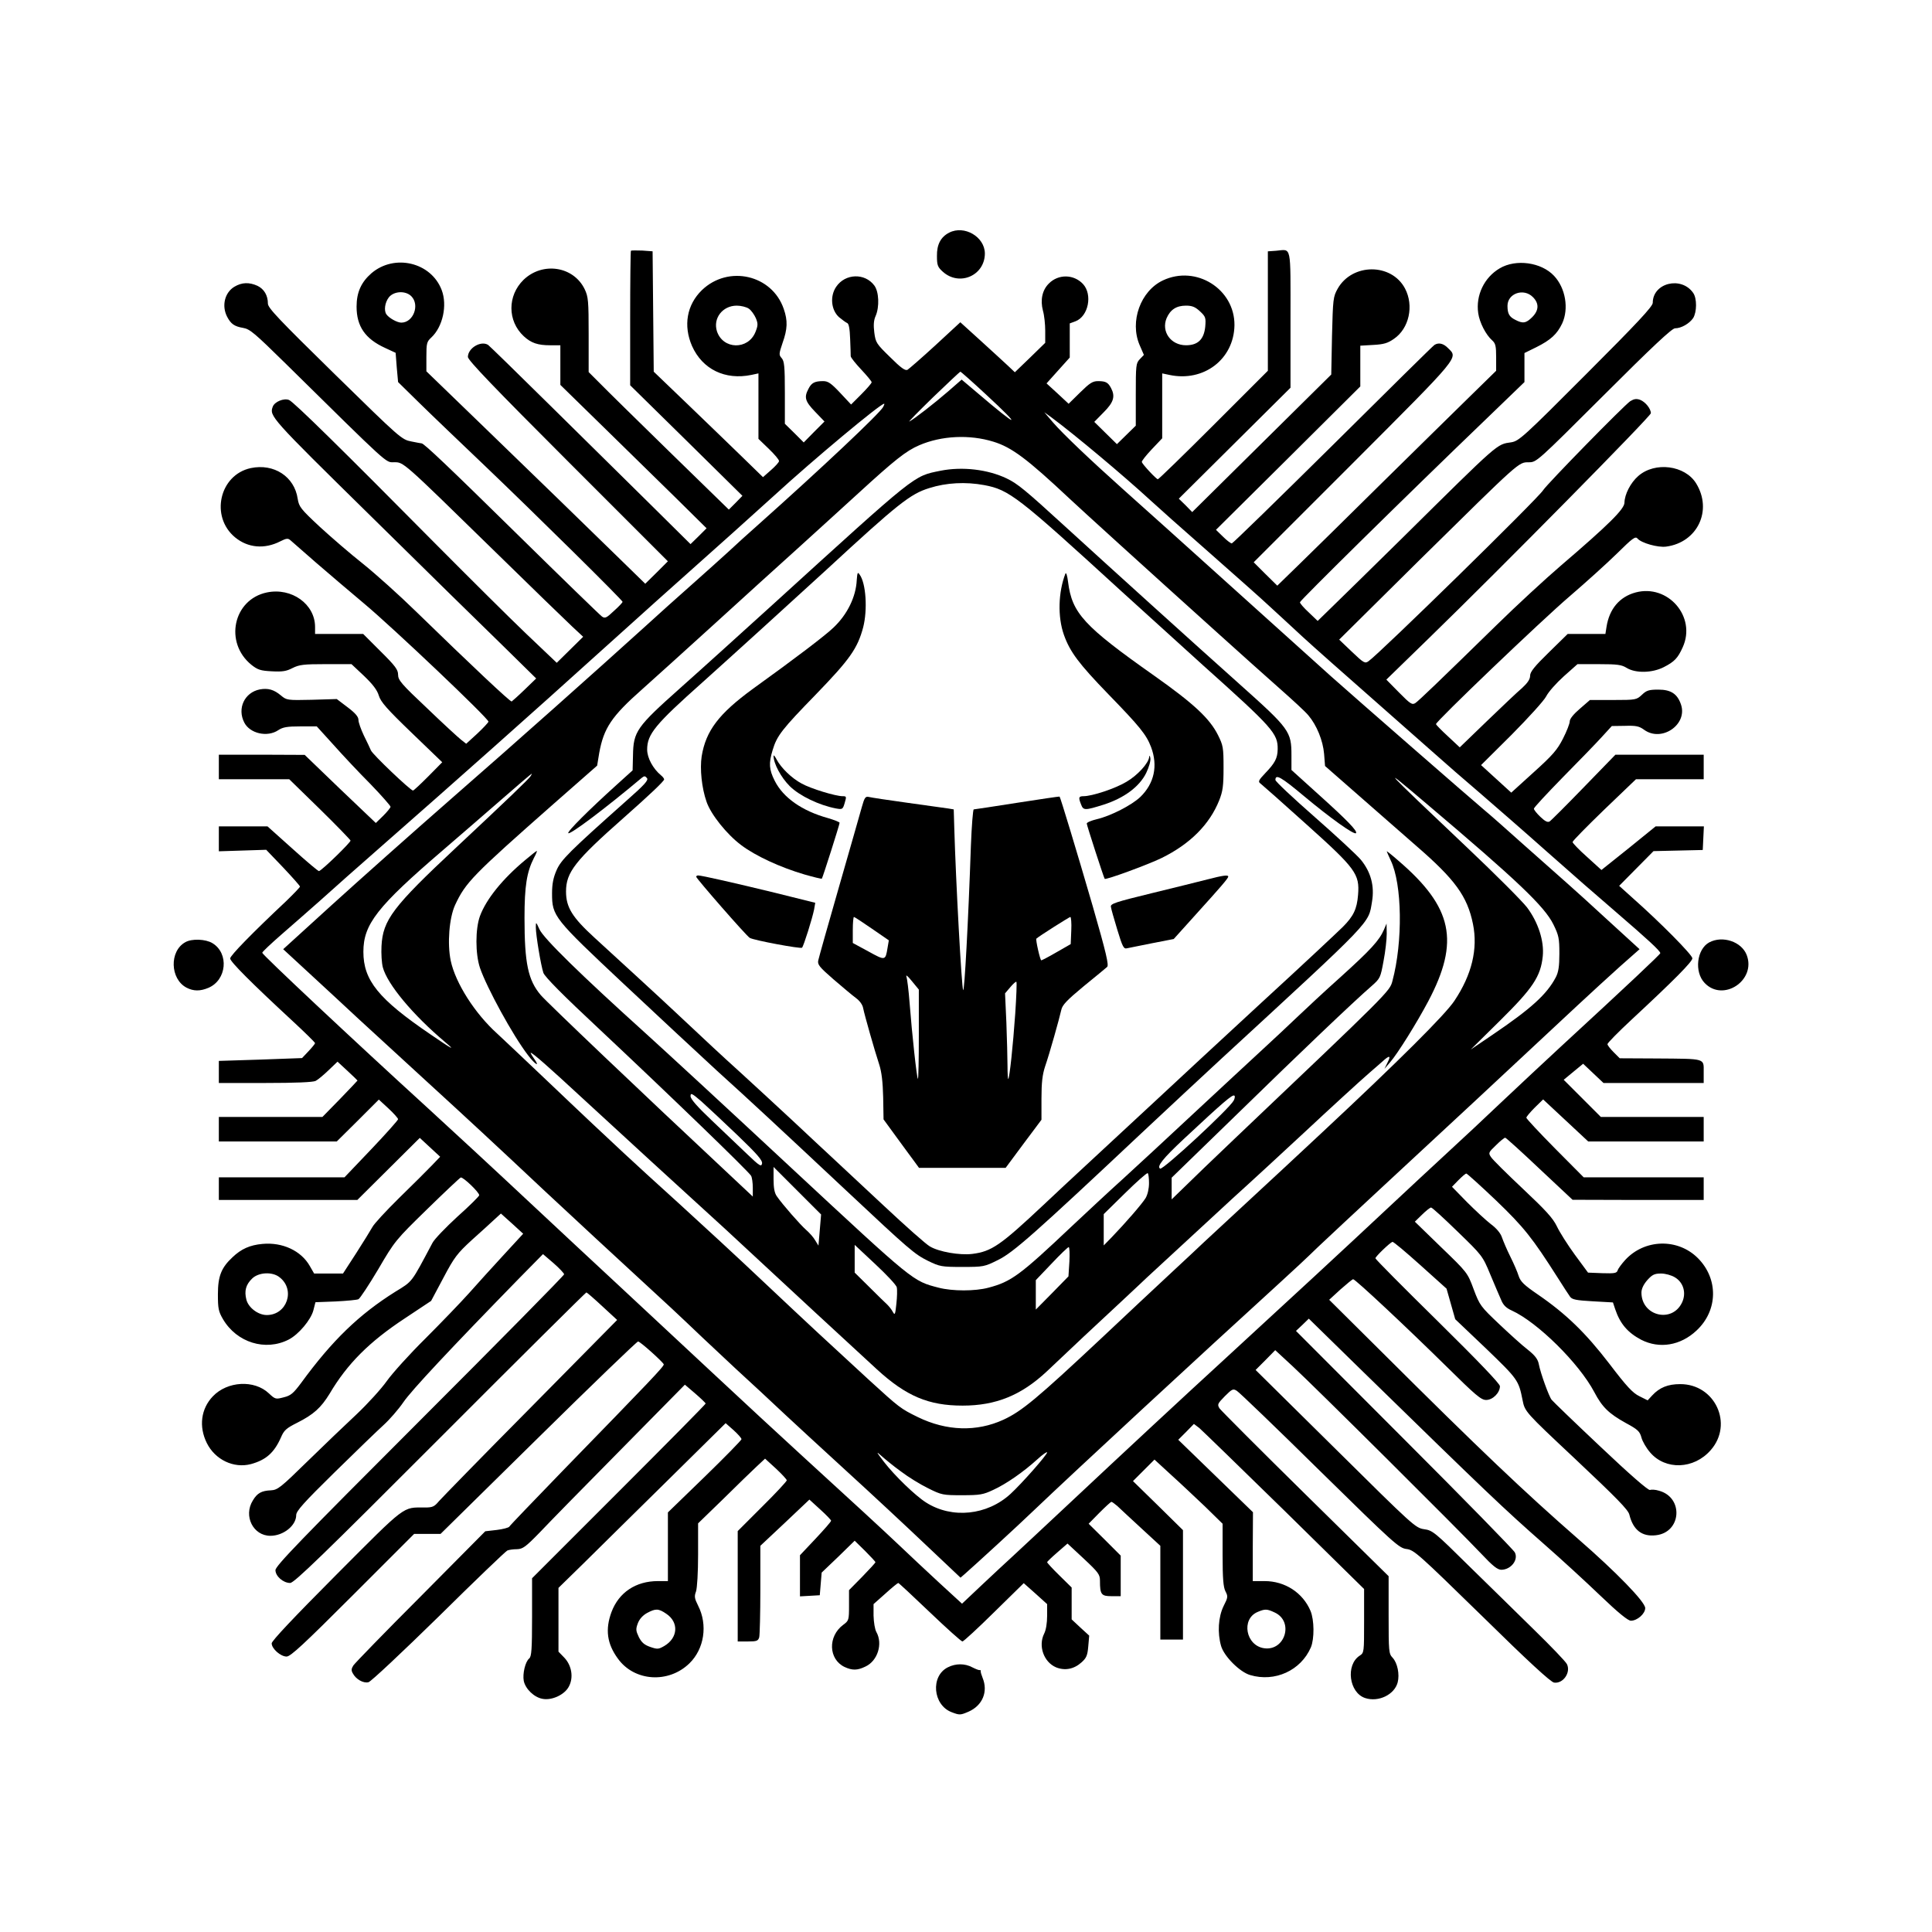 <?xml version="1.0" standalone="no"?>
<!DOCTYPE svg PUBLIC "-//W3C//DTD SVG 20010904//EN"
 "http://www.w3.org/TR/2001/REC-SVG-20010904/DTD/svg10.dtd">
<svg version="1.0" xmlns="http://www.w3.org/2000/svg"
 width="110px" height="110px" viewBox="0 0 1024 1024"
 preserveAspectRatio="xMidYMid meet">
<g transform="translate(0,1024) scale(0.1,-0.1)"
fill="#000000" stroke="none">
<path d="M5031 9007 c-45 -23 -66 -63 -65 -124 0 -49 4 -59 32 -84 88 -78 222
-19 222 98 -1 88 -109 151 -189 110z"/>
<path d="M3344 8911 c-2 -2 -4 -164 -4 -359 l0 -354 298 -293 297 -293 -36
-37 -36 -36 -314 306 c-173 169 -340 333 -371 365 l-58 58 0 198 c0 180 -2
201 -21 241 -59 122 -223 147 -324 50 -86 -84 -86 -218 1 -299 39 -36 74 -48
140 -48 l54 0 0 -105 0 -105 222 -217 c123 -120 297 -291 388 -380 l165 -163
-42 -42 -43 -42 -207 205 c-115 113 -353 349 -531 524 -177 175 -328 322 -335
327 -38 24 -107 -17 -107 -64 0 -17 141 -164 530 -553 l530 -530 -60 -60 -60
-59 -127 124 c-219 214 -417 406 -730 709 l-303 293 0 77 c0 71 2 80 26 102
61 57 86 171 55 252 -56 147 -250 193 -372 89 -54 -47 -79 -101 -79 -177 0
-105 46 -171 151 -219 l56 -26 6 -78 7 -77 112 -110 c62 -61 219 -211 348
-334 266 -254 730 -712 730 -721 0 -3 -20 -25 -46 -48 -39 -37 -47 -41 -63
-30 -10 7 -212 203 -449 436 -365 359 -495 482 -507 482 -1 0 -26 4 -54 10
-52 10 -58 15 -407 357 -297 291 -354 351 -354 374 0 43 -20 77 -55 94 -44 20
-83 19 -123 -5 -51 -31 -68 -101 -38 -159 20 -38 38 -51 85 -59 36 -6 62 -29
223 -187 556 -548 531 -525 576 -525 52 0 40 11 527 -465 198 -194 386 -376
418 -406 l58 -54 -70 -69 -70 -69 -163 155 c-90 86 -302 297 -473 469 -501
506 -758 759 -783 769 -27 11 -76 -9 -86 -35 -19 -50 -14 -56 517 -578 287
-283 602 -592 701 -688 l178 -175 -61 -59 c-34 -33 -66 -61 -69 -63 -8 -2
-211 189 -507 477 -88 86 -214 199 -280 252 -66 52 -169 141 -230 197 -102 95
-110 106 -117 148 -17 118 -126 189 -249 163 -166 -36 -216 -257 -83 -367 68
-56 156 -64 240 -21 32 16 40 17 53 6 9 -8 70 -61 136 -119 66 -57 181 -155
255 -217 151 -126 661 -610 659 -626 -1 -5 -28 -34 -60 -64 l-58 -53 -28 22
c-15 12 -97 87 -180 167 -135 127 -153 148 -153 177 0 26 -14 46 -93 124 l-92
92 -128 0 -127 0 0 37 c0 121 -124 210 -255 183 -179 -37 -228 -266 -82 -384
33 -26 48 -31 107 -34 57 -3 77 0 110 17 36 18 58 21 177 21 l136 0 66 -62
c47 -45 70 -75 79 -105 10 -33 42 -70 174 -197 l162 -156 -74 -75 c-41 -41
-77 -75 -81 -75 -13 0 -215 192 -223 213 -5 12 -22 48 -38 80 -15 32 -28 68
-28 81 0 17 -16 36 -57 67 l-58 44 -133 -4 c-130 -3 -133 -2 -163 23 -37 31
-68 40 -112 32 -81 -16 -121 -101 -82 -176 30 -58 122 -79 180 -40 24 16 47
20 117 20 l87 0 88 -97 c48 -54 136 -148 196 -208 59 -61 107 -116 107 -121 0
-5 -18 -27 -39 -48 l-39 -38 -189 180 -188 181 -227 1 -228 0 0 -65 0 -65 187
0 186 0 161 -157 c89 -87 162 -163 164 -168 2 -9 -148 -155 -167 -162 -3 -2
-66 51 -139 117 l-134 120 -129 0 -129 0 0 -66 0 -66 126 4 125 4 90 -94 c49
-52 89 -97 89 -101 0 -4 -33 -38 -72 -76 -182 -171 -298 -290 -298 -305 0 -17
113 -130 328 -329 67 -62 122 -116 122 -120 0 -3 -16 -23 -35 -43 l-34 -36
-220 -8 -221 -7 0 -58 0 -59 246 0 c161 0 253 4 267 11 12 6 43 32 69 57 l47
45 53 -49 c29 -27 53 -50 53 -51 0 -1 -42 -45 -93 -98 l-93 -95 -275 0 -274 0
0 -65 0 -65 313 0 312 0 112 111 111 111 51 -47 c28 -26 51 -52 51 -57 0 -5
-64 -77 -142 -159 l-142 -149 -333 0 -333 0 0 -60 0 -60 367 0 367 0 165 164
166 165 54 -50 54 -50 -44 -46 c-24 -25 -102 -103 -173 -172 -70 -69 -135
-139 -143 -156 -9 -16 -47 -78 -85 -137 l-70 -108 -77 0 -76 0 -23 40 c-46 81
-145 127 -251 117 -66 -6 -112 -26 -159 -71 -59 -55 -77 -100 -77 -196 0 -75
3 -91 27 -132 73 -124 225 -171 348 -108 53 27 118 105 131 155 l11 43 106 4
c59 3 114 8 122 12 8 4 55 75 105 159 87 149 92 155 258 317 93 91 174 167
179 169 12 4 98 -78 98 -94 0 -5 -52 -57 -115 -113 -62 -57 -123 -120 -133
-140 -114 -214 -103 -201 -196 -258 -193 -121 -335 -258 -500 -484 -41 -55
-55 -67 -92 -76 -42 -11 -45 -11 -79 21 -77 73 -220 65 -297 -16 -63 -66 -75
-160 -32 -247 44 -89 143 -136 234 -112 80 22 123 60 159 141 16 38 28 49 86
78 87 44 126 79 172 154 94 159 210 275 398 399 l140 93 65 122 c58 110 74
130 150 200 47 42 101 91 120 109 l35 32 59 -53 59 -54 -104 -113 c-57 -62
-140 -153 -184 -203 -44 -49 -148 -157 -231 -240 -83 -82 -175 -184 -204 -225
-29 -41 -101 -120 -159 -175 -58 -54 -176 -167 -261 -250 -142 -139 -158 -152
-194 -154 -50 -2 -73 -15 -96 -54 -51 -82 2 -187 93 -187 69 0 137 54 137 110
0 21 39 65 203 226 111 109 228 222 260 251 31 28 79 83 105 121 42 62 249
283 613 656 l127 129 56 -48 c31 -27 56 -54 56 -59 0 -6 -344 -355 -765 -776
-631 -631 -765 -770 -765 -792 0 -32 41 -68 78 -68 21 0 177 151 795 770 423
424 772 770 775 770 4 -1 42 -34 85 -74 l78 -72 -459 -465 c-253 -255 -471
-479 -486 -496 -24 -29 -34 -33 -74 -33 -120 0 -95 19 -469 -356 -228 -229
-343 -351 -343 -364 0 -28 47 -70 79 -70 21 0 90 64 351 325 l325 325 70 0 70
0 518 510 c285 281 523 510 529 510 11 0 130 -107 136 -121 4 -9 -71 -87 -538
-567 -151 -156 -278 -288 -281 -294 -4 -5 -33 -13 -66 -17 l-61 -7 -342 -345
c-189 -189 -349 -354 -357 -366 -11 -17 -12 -27 -3 -42 16 -31 56 -54 83 -47
13 3 180 160 372 348 191 189 355 346 364 350 9 4 32 7 51 7 31 1 46 12 120
88 46 49 238 245 427 436 l343 348 55 -47 c30 -26 55 -50 55 -53 0 -4 -207
-213 -460 -466 l-460 -460 0 -206 c0 -171 -3 -209 -15 -219 -21 -17 -36 -81
-29 -119 9 -43 55 -87 99 -95 50 -10 118 22 140 65 26 48 15 112 -24 153 l-31
32 0 169 0 169 133 130 c73 72 272 269 443 437 l310 306 42 -37 c23 -21 42
-42 42 -48 0 -5 -88 -95 -195 -199 l-195 -189 0 -182 0 -182 -53 0 c-117 0
-207 -60 -246 -164 -34 -92 -24 -168 34 -247 87 -121 268 -133 379 -25 79 77
98 204 46 306 -19 38 -21 49 -11 75 6 19 11 99 11 196 l0 165 133 129 c73 72
152 149 177 172 l45 42 58 -53 c31 -29 57 -57 57 -62 0 -5 -58 -68 -130 -139
l-130 -130 0 -292 0 -293 54 0 c47 0 54 3 60 22 3 13 6 127 6 254 l0 231 130
122 130 123 58 -53 c31 -28 57 -55 57 -59 0 -5 -37 -47 -82 -95 l-83 -88 0
-109 0 -109 53 3 52 3 5 60 5 60 88 84 87 85 55 -54 c30 -30 55 -57 55 -60 0
-3 -31 -37 -70 -77 l-70 -71 0 -81 c0 -78 -1 -81 -31 -103 -82 -61 -78 -182 7
-223 41 -19 68 -19 111 2 65 30 93 121 58 183 -8 14 -14 52 -15 87 l0 61 63
56 c34 31 65 56 68 56 3 0 78 -70 167 -155 89 -85 167 -155 173 -155 6 0 82
70 168 155 l157 154 62 -55 62 -56 0 -62 c0 -38 -6 -76 -16 -95 -32 -65 -2
-150 63 -178 47 -19 95 -10 135 26 26 23 32 37 36 85 l5 57 -47 43 -46 43 0
84 0 85 -65 64 c-36 35 -65 67 -65 70 0 3 24 26 54 52 l54 47 86 -80 c78 -73
86 -84 86 -117 0 -73 7 -82 61 -82 l49 0 0 108 0 107 -85 85 -85 84 57 58 c32
32 60 58 64 58 3 0 17 -10 31 -22 13 -13 70 -65 126 -117 l102 -94 0 -248 0
-249 60 0 60 0 0 290 0 290 -132 130 -133 130 57 57 57 57 87 -80 c48 -43 129
-120 181 -169 l93 -91 0 -164 c0 -128 4 -172 15 -194 14 -27 14 -32 -10 -79
-28 -58 -33 -141 -13 -211 16 -55 99 -138 154 -154 131 -39 269 24 322 147 19
46 18 145 -2 193 -41 97 -136 158 -243 158 l-63 0 0 183 1 182 -198 192 -198
192 42 42 41 42 29 -22 c15 -13 218 -210 451 -438 l422 -415 0 -169 c0 -166 0
-169 -23 -184 -76 -49 -57 -197 29 -225 70 -23 155 18 172 83 11 43 -1 103
-27 131 -20 21 -21 32 -21 227 l0 205 -441 434 c-243 239 -447 444 -455 455
-13 21 -11 25 28 65 39 39 44 41 64 28 12 -7 210 -197 439 -423 396 -389 420
-410 460 -415 40 -5 62 -25 400 -355 245 -241 365 -351 382 -353 48 -7 90 54
68 98 -7 14 -85 95 -172 180 -87 85 -243 239 -348 341 -180 178 -192 188 -237
194 -46 7 -57 17 -470 426 l-423 418 52 52 52 53 93 -86 c116 -107 885 -872
997 -991 64 -68 88 -87 109 -87 51 1 91 53 71 92 -6 13 -269 282 -585 598
l-575 576 34 32 34 33 279 -273 c671 -655 753 -733 969 -923 88 -77 222 -200
298 -273 95 -91 146 -132 161 -132 34 0 76 37 76 67 0 33 -155 192 -355 366
-285 249 -519 471 -1040 990 l-280 278 60 55 c33 29 63 54 67 54 12 0 289
-260 494 -462 156 -154 184 -178 211 -178 35 0 73 38 73 73 0 13 -113 131
-330 345 -181 178 -330 328 -330 333 0 9 75 81 90 87 5 2 71 -54 148 -123
l139 -125 23 -81 23 -81 164 -156 c168 -162 172 -167 193 -273 12 -61 14 -63
275 -308 224 -211 285 -273 291 -299 20 -81 67 -118 141 -109 135 15 148 200
16 236 -19 6 -41 7 -48 4 -9 -3 -108 83 -262 229 -137 129 -253 241 -259 249
-14 17 -59 141 -68 189 -5 26 -20 46 -59 77 -29 22 -97 84 -152 136 -97 92
-102 98 -134 183 -33 89 -33 89 -173 224 l-139 135 38 37 c21 21 43 38 48 38
6 0 69 -58 141 -128 130 -126 132 -128 173 -227 23 -55 49 -116 58 -136 11
-27 27 -42 56 -55 136 -62 356 -279 437 -432 42 -80 77 -114 167 -164 63 -34
74 -44 83 -77 5 -20 26 -56 46 -79 81 -95 232 -90 321 12 122 138 23 351 -162
350 -65 0 -109 -18 -148 -60 l-24 -26 -44 22 c-35 17 -67 51 -159 172 -126
164 -229 264 -379 367 -73 50 -92 68 -102 99 -6 20 -26 66 -44 102 -18 36 -37
81 -44 101 -7 22 -28 48 -59 71 -26 20 -83 73 -127 117 l-79 81 34 35 c19 19
37 35 42 35 4 0 75 -64 157 -142 149 -143 193 -199 328 -411 28 -45 58 -90 65
-100 11 -15 33 -19 120 -24 l107 -6 12 -36 c26 -77 66 -124 138 -162 96 -49
208 -31 293 49 114 106 117 274 7 384 -106 106 -282 102 -385 -10 -19 -21 -37
-45 -40 -55 -5 -15 -16 -17 -81 -15 l-76 3 -70 95 c-38 52 -81 120 -95 150
-21 44 -60 86 -180 199 -85 80 -161 155 -169 168 -15 22 -14 25 26 63 22 22
44 40 49 40 4 0 86 -74 182 -165 l175 -164 348 -1 347 0 0 60 0 60 -318 0
-318 0 -152 153 c-84 85 -152 158 -152 163 0 5 20 29 45 54 l44 43 119 -111
120 -112 306 0 306 0 0 65 0 65 -273 0 -272 0 -98 98 -99 99 52 43 51 42 54
-51 54 -51 265 0 266 0 0 59 c0 73 13 69 -250 71 l-195 1 -32 32 c-18 18 -33
37 -33 43 0 6 57 64 128 130 227 211 322 307 322 325 0 18 -170 190 -317 320
l-71 64 91 92 91 92 131 3 130 3 3 63 3 62 -128 0 -128 0 -143 -116 -144 -115
-76 69 c-43 38 -77 74 -77 79 0 6 76 83 168 172 l168 161 179 0 180 0 0 65 0
65 -234 0 -234 0 -167 -172 c-92 -95 -174 -177 -182 -182 -11 -6 -25 2 -49 25
-19 18 -34 37 -34 43 0 6 69 80 153 166 84 85 177 181 206 213 l54 59 70 1
c58 2 75 -2 100 -20 93 -69 232 26 197 132 -19 57 -53 80 -120 80 -50 0 -63
-4 -87 -27 -29 -27 -32 -28 -152 -28 l-124 0 -53 -46 c-34 -29 -54 -54 -54
-67 0 -12 -16 -53 -36 -92 -30 -59 -54 -87 -155 -178 l-119 -108 -80 73 -80
73 162 161 c90 91 171 180 183 203 12 24 54 71 94 107 l72 64 114 0 c97 0 120
-3 147 -20 48 -29 135 -27 196 4 57 29 75 48 101 106 73 161 -78 336 -250 290
-85 -23 -139 -87 -154 -182 l-6 -38 -100 0 -100 0 -99 -97 c-77 -75 -100 -104
-100 -124 0 -19 -13 -38 -42 -65 -24 -20 -108 -100 -187 -176 l-144 -139 -62
58 c-35 32 -63 61 -64 65 -2 13 558 549 709 678 85 73 198 175 251 227 82 81
97 92 108 79 20 -24 109 -49 152 -43 166 22 247 192 159 335 -59 96 -218 117
-307 39 -41 -36 -72 -97 -73 -141 0 -34 -84 -117 -335 -332 -83 -71 -238 -214
-345 -319 -309 -302 -408 -397 -428 -411 -17 -11 -26 -6 -87 56 l-67 68 223
217 c388 377 1179 1179 1179 1195 0 24 -29 60 -57 71 -20 7 -32 5 -52 -7 -34
-23 -440 -438 -462 -472 -25 -42 -866 -865 -925 -906 -19 -14 -25 -11 -89 50
l-67 64 428 424 c533 525 522 516 577 516 41 0 43 2 397 355 259 259 362 355
378 355 33 0 76 25 96 54 20 32 21 105 0 134 -63 90 -214 53 -214 -53 0 -19
-81 -106 -353 -378 -331 -332 -356 -354 -396 -361 -80 -12 -58 7 -581 -510
-157 -154 -321 -316 -366 -359 l-80 -78 -47 45 c-26 24 -47 48 -47 54 0 9 565
566 993 977 l197 190 0 77 0 77 63 31 c76 38 110 69 137 126 36 78 18 187 -43
252 -67 72 -202 91 -288 40 -82 -48 -128 -143 -114 -238 7 -49 40 -114 74
-144 18 -16 21 -31 21 -90 l0 -71 -142 -139 c-79 -77 -289 -284 -468 -460
-179 -177 -376 -371 -438 -431 l-112 -109 -63 62 -62 62 528 528 c571 572 556
554 502 607 -24 25 -50 31 -72 17 -7 -4 -249 -243 -538 -530 -290 -287 -531
-522 -536 -522 -6 0 -27 16 -47 36 l-37 36 383 380 382 380 0 108 0 108 69 4
c55 3 76 9 109 32 81 55 107 176 59 267 -72 136 -280 135 -357 -1 -24 -43 -25
-54 -30 -250 l-4 -205 -368 -364 -369 -365 -35 36 -36 35 296 294 296 294 0
362 c0 405 7 371 -77 364 l-43 -3 0 -317 0 -316 -288 -288 c-158 -158 -291
-287 -295 -287 -8 0 -80 77 -85 91 -2 5 22 35 52 67 l56 59 0 172 0 172 38 -8
c182 -39 342 83 345 263 2 192 -203 321 -379 238 -119 -56 -177 -218 -124
-342 l23 -53 -22 -23 c-20 -21 -21 -32 -21 -187 l0 -165 -50 -49 -50 -49 -60
59 -60 59 50 51 c53 53 62 84 39 128 -16 30 -28 37 -69 37 -29 0 -44 -10 -95
-60 l-61 -60 -58 54 -59 54 61 68 62 69 0 90 0 91 30 11 c69 26 92 142 40 198
-49 52 -130 53 -180 3 -36 -35 -47 -88 -32 -145 7 -24 12 -72 12 -106 l0 -64
-80 -78 -81 -78 -37 35 c-20 19 -85 78 -144 132 l-108 98 -132 -122 c-73 -67
-140 -125 -148 -130 -12 -6 -35 10 -92 67 -73 71 -77 77 -84 131 -5 39 -3 65
7 87 21 48 18 129 -7 162 -50 67 -154 64 -202 -7 -34 -50 -27 -123 15 -161 17
-14 36 -28 43 -31 9 -3 14 -29 16 -84 2 -43 3 -85 3 -92 1 -8 26 -39 56 -71
30 -32 55 -62 55 -67 0 -5 -25 -34 -55 -64 l-54 -54 -58 62 c-48 51 -64 62
-90 62 -45 0 -62 -9 -78 -41 -24 -45 -18 -66 35 -121 l50 -52 -55 -55 -55 -56
-50 50 -50 49 0 165 c0 140 -3 167 -17 183 -15 17 -15 22 5 81 26 73 28 117 6
180 -62 181 -294 234 -434 99 -80 -78 -99 -188 -52 -296 55 -123 175 -182 315
-153 l37 8 0 -174 0 -173 55 -53 c30 -29 55 -58 54 -65 0 -6 -20 -28 -43 -48
l-42 -37 -115 112 c-63 62 -194 187 -290 280 l-174 167 -3 319 -3 319 -55 4
c-31 1 -58 1 -60 -1z m-1164 -241 c46 -46 11 -140 -53 -140 -22 0 -65 24 -79
44 -14 20 -8 63 13 90 26 33 88 37 119 6z m5945 -5 c33 -33 32 -70 -4 -106
-33 -33 -50 -35 -90 -14 -32 16 -41 33 -41 74 0 66 86 96 135 46z m-4156 -61
c13 -9 29 -32 37 -50 12 -29 12 -39 -2 -74 -39 -96 -172 -93 -204 4 -22 69 30
136 105 136 22 0 51 -7 64 -16z m2391 -14 c30 -28 32 -34 28 -82 -7 -67 -39
-98 -102 -98 -80 0 -132 72 -103 143 20 46 52 67 103 67 33 0 49 -7 74 -30z
m-1135 -440 c199 -184 175 -180 -44 7 l-84 71 -71 -62 c-75 -65 -181 -147
-206 -160 -8 -4 48 53 125 128 77 74 142 135 145 136 3 0 64 -54 135 -120z
m-544 -67 c-19 -35 -329 -327 -661 -623 -52 -46 -124 -111 -160 -145 -36 -33
-124 -112 -195 -175 -71 -63 -182 -162 -245 -220 -265 -240 -678 -608 -1031
-916 -207 -181 -491 -434 -632 -562 l-256 -233 142 -131 c78 -72 194 -179 257
-238 63 -58 228 -209 365 -335 224 -205 346 -318 625 -580 71 -67 419 -389
670 -620 35 -33 110 -103 165 -156 55 -52 134 -126 175 -164 91 -83 171 -158
265 -246 38 -36 180 -166 315 -290 135 -123 327 -302 428 -398 l183 -173 22
19 c58 51 283 257 367 338 216 206 884 824 1301 1204 63 57 155 143 204 191
50 47 209 196 355 331 237 219 680 631 1020 949 69 64 171 158 227 208 l103
91 -163 149 c-89 82 -187 171 -218 198 -30 27 -134 119 -230 204 -96 86 -190
169 -210 185 -59 49 -694 603 -815 711 -96 86 -403 363 -864 778 -74 66 -182
163 -240 215 -171 153 -317 292 -368 351 l-47 55 40 -29 c125 -93 378 -305
525 -440 30 -28 167 -150 305 -271 137 -121 282 -249 320 -285 39 -36 120
-110 180 -166 61 -56 225 -201 365 -324 140 -123 293 -258 340 -300 47 -42
150 -132 230 -200 80 -69 242 -210 360 -315 118 -105 283 -249 365 -319 166
-143 235 -206 235 -218 0 -6 -162 -159 -530 -498 -80 -74 -217 -202 -305 -285
-88 -84 -221 -208 -295 -276 -74 -68 -209 -194 -300 -279 -240 -225 -543 -505
-875 -810 -215 -197 -523 -483 -845 -785 -129 -121 -257 -240 -285 -266 -27
-25 -99 -91 -158 -147 l-108 -102 -122 112 c-67 62 -160 149 -207 194 -96 91
-244 227 -524 483 -105 96 -317 292 -471 436 -154 144 -379 353 -500 466 -121
112 -319 297 -440 410 -235 220 -428 398 -560 519 -411 375 -885 820 -885 830
0 5 46 48 102 97 56 48 147 129 203 178 55 50 213 190 350 310 323 283 815
720 1124 1000 134 121 274 246 310 279 340 303 524 468 626 561 205 188 561
485 581 485 3 0 0 -8 -5 -17z m584 -184 c98 -30 179 -91 405 -303 53 -50 394
-360 796 -722 104 -94 246 -221 315 -282 69 -61 139 -125 154 -144 44 -52 77
-133 83 -204 l5 -64 185 -162 c102 -90 236 -206 297 -260 207 -179 272 -268
302 -415 27 -133 -6 -269 -98 -407 -49 -74 -294 -318 -699 -696 -185 -173
-205 -191 -425 -395 -77 -71 -169 -157 -205 -190 -36 -34 -105 -99 -155 -145
-142 -133 -231 -215 -380 -356 -353 -331 -430 -394 -527 -439 -142 -65 -301
-60 -453 14 -92 45 -98 50 -258 196 -224 206 -315 290 -559 520 -134 127 -336
313 -448 415 -113 102 -243 221 -290 265 -47 44 -124 116 -170 159 -47 44
-168 159 -270 256 -102 97 -207 196 -234 221 -119 107 -222 269 -247 387 -19
91 -8 227 23 295 56 120 92 157 523 537 l230 202 11 67 c24 132 65 194 228
338 61 54 234 211 385 348 151 138 350 318 441 400 91 83 236 214 322 293 189
173 250 222 320 252 118 51 267 58 393 19z m2296 -1919 c481 -407 625 -544
672 -639 29 -59 32 -74 32 -156 0 -68 -5 -98 -19 -125 -48 -91 -131 -166 -336
-305 l-115 -78 156 154 c173 171 215 233 226 341 8 80 -24 179 -83 258 -26 34
-169 177 -318 318 -451 427 -475 453 -215 232z m-4748 147 c-8 -14 -128 -129
-393 -377 -338 -316 -391 -386 -398 -525 -2 -39 1 -89 7 -112 24 -90 159 -252
331 -397 57 -48 39 -39 -79 42 -275 187 -355 286 -355 437 0 146 72 239 423
540 96 83 240 207 320 277 80 70 147 127 149 127 2 1 -1 -5 -5 -12z m-1331
-2657 c85 -66 39 -200 -68 -200 -46 0 -97 39 -108 81 -12 47 -3 80 30 112 34
34 108 38 146 7z m7395 0 c46 -27 62 -84 38 -134 -53 -111 -215 -71 -215 53 0
20 11 43 31 66 26 29 38 35 73 35 23 0 55 -9 73 -20z m-4102 -1029 c38 -29
103 -69 144 -89 72 -36 79 -37 180 -37 95 0 112 3 165 28 68 31 159 94 234
162 28 26 52 42 52 37 0 -13 -135 -166 -194 -220 -124 -114 -310 -133 -447
-46 -56 35 -167 142 -224 216 -41 54 -43 58 -14 32 19 -17 65 -55 104 -83z
m-1244 -754 c68 -45 63 -128 -10 -171 -31 -18 -37 -18 -75 -5 -31 11 -45 23
-60 52 -16 34 -17 42 -5 74 9 23 27 42 49 54 45 24 60 24 101 -4z m3226 6
c102 -48 54 -205 -57 -189 -97 14 -123 154 -35 192 40 17 50 17 92 -3z"/>
<path d="M4985 7745 c-146 -30 -118 -8 -890 -710 -163 -148 -384 -348 -491
-443 -230 -205 -247 -229 -249 -356 l-2 -79 -84 -76 c-144 -130 -264 -249
-257 -257 10 -9 196 131 389 293 14 11 18 11 28 -1 9 -11 -11 -34 -111 -122
-300 -267 -344 -311 -368 -366 -17 -39 -24 -72 -24 -123 0 -121 9 -132 382
-482 180 -169 402 -375 492 -458 177 -160 322 -295 685 -635 338 -317 362
-337 434 -373 62 -30 71 -32 181 -32 113 0 118 1 190 37 80 39 193 139 761
673 135 127 326 304 424 395 810 746 777 712 797 831 14 83 -6 157 -59 222
-21 25 -131 127 -245 227 -115 101 -208 188 -208 196 0 33 29 17 152 -86 139
-116 265 -206 275 -196 10 10 -47 69 -196 203 l-146 132 0 78 c0 126 -10 140
-273 375 -243 217 -683 615 -927 838 -211 193 -251 226 -309 254 -100 48 -235
64 -351 41z m231 -76 c133 -25 177 -59 729 -564 121 -110 315 -286 430 -390
373 -334 398 -363 397 -446 -1 -48 -14 -73 -66 -127 -36 -38 -39 -45 -25 -55
9 -7 118 -103 242 -215 263 -236 284 -264 275 -375 -6 -75 -24 -113 -81 -170
-23 -23 -217 -205 -432 -402 -214 -198 -460 -425 -545 -505 -86 -80 -241 -224
-345 -320 -104 -96 -223 -207 -264 -246 -229 -215 -275 -247 -378 -260 -67 -8
-177 11 -225 40 -21 12 -129 108 -240 212 -111 104 -232 216 -268 250 -36 33
-137 128 -225 210 -88 82 -210 194 -270 249 -104 94 -168 154 -345 320 -85 80
-276 255 -429 395 -118 108 -151 161 -151 245 0 102 49 164 305 390 138 122
215 195 215 204 0 5 -8 15 -17 22 -42 35 -73 92 -73 136 0 82 42 133 296 359
135 121 484 438 654 594 380 351 445 402 545 433 91 29 193 34 291 16z"/>
<path d="M4541 7166 c-4 -89 -50 -183 -123 -252 -41 -40 -201 -162 -429 -326
-179 -131 -248 -221 -270 -357 -10 -66 0 -167 26 -241 23 -67 107 -172 183
-229 77 -58 207 -118 336 -156 49 -14 90 -24 92 -22 4 4 94 286 94 296 0 4
-28 15 -62 25 -137 38 -237 108 -282 198 -30 59 -32 93 -11 162 23 77 49 110
230 296 180 186 220 243 250 355 24 94 15 234 -19 280 -10 15 -12 10 -15 -29z"/>
<path d="M5647 7200 c-38 -98 -42 -229 -8 -325 32 -90 79 -153 235 -314 168
-173 202 -215 227 -281 37 -99 17 -192 -57 -264 -45 -43 -157 -101 -231 -118
-29 -7 -53 -17 -53 -23 0 -9 90 -286 95 -293 6 -7 229 75 301 110 151 74 255
178 306 306 19 48 23 76 23 172 0 108 -2 119 -30 175 -44 87 -127 165 -338
314 -373 263 -435 331 -456 496 -4 33 -10 53 -14 45z"/>
<path d="M4100 6234 c0 -41 39 -114 86 -161 53 -52 156 -101 245 -118 34 -6
36 -5 46 29 10 34 10 36 -11 36 -37 0 -169 40 -217 67 -53 28 -110 84 -133
128 -9 17 -16 25 -16 19z"/>
<path d="M6091 6229 c-2 -33 -62 -99 -121 -133 -60 -36 -182 -76 -227 -76 -26
0 -28 -7 -13 -44 12 -32 20 -32 119 -1 109 35 190 95 226 168 15 31 25 66 22
79 -2 13 -5 16 -6 7z"/>
<path d="M4568 5963 c-9 -32 -63 -222 -121 -423 -58 -201 -107 -376 -110 -390
-5 -22 5 -35 81 -101 48 -41 101 -86 119 -99 19 -14 35 -35 38 -54 8 -39 60
-222 85 -298 13 -40 19 -93 21 -174 l2 -117 70 -96 c39 -53 81 -111 94 -128
l24 -33 230 0 229 0 95 128 95 127 0 112 c0 85 5 127 19 170 24 69 76 255 86
300 5 26 30 52 118 125 62 50 118 97 125 103 10 9 -4 71 -76 321 -84 289 -171
576 -176 582 -2 1 -103 -14 -225 -33 -122 -19 -225 -35 -230 -35 -4 0 -11 -87
-15 -192 -14 -405 -34 -773 -41 -766 -8 8 -39 580 -47 856 l-3 102 -30 5 c-16
2 -113 16 -215 30 -102 14 -194 28 -205 31 -18 4 -23 -3 -37 -53z m53 -645
l90 -62 -7 -41 c-11 -67 -12 -67 -101 -18 l-83 45 0 69 c0 38 3 69 6 69 3 0
46 -28 95 -62z m1057 -10 l-3 -72 -75 -43 c-41 -24 -78 -43 -81 -43 -6 0 -31
111 -26 115 15 14 174 114 180 115 4 0 7 -33 5 -72z m-808 -552 c0 -132 -2
-237 -5 -234 -6 6 -31 235 -44 403 -5 66 -13 129 -17 140 -4 11 9 0 29 -25
l37 -45 0 -239z m511 112 c-12 -172 -30 -340 -37 -347 -2 -2 -4 29 -4 70 0 41
-3 144 -6 229 l-7 155 28 33 c15 18 30 31 32 28 3 -2 0 -78 -6 -168z"/>
<path d="M3690 5593 c1 -10 268 -316 284 -324 22 -13 270 -59 277 -52 9 10 55
157 64 203 l6 35 -213 53 c-214 52 -389 92 -408 92 -5 0 -10 -3 -10 -7z"/>
<path d="M6400 5579 c-41 -11 -174 -43 -295 -73 -193 -47 -220 -56 -217 -72 1
-11 17 -65 34 -122 28 -92 34 -103 52 -98 12 2 72 15 134 27 l113 22 118 131
c134 148 171 191 171 200 0 10 -29 6 -110 -15z"/>
<path d="M2783 5681 c-120 -100 -206 -207 -239 -296 -25 -68 -25 -201 0 -275
36 -105 174 -358 254 -462 39 -52 67 -67 32 -18 -12 17 -19 30 -17 30 10 0 95
-75 268 -235 241 -222 518 -476 649 -595 58 -52 166 -152 240 -221 173 -161
547 -507 678 -627 155 -142 274 -192 454 -192 177 0 311 55 446 181 182 172
221 209 372 349 85 79 157 147 160 150 6 6 386 356 455 420 91 82 288 264 375
345 136 127 302 279 345 316 22 19 53 46 70 61 40 37 49 35 29 -4 l-16 -33 30
35 c40 46 141 208 202 323 168 318 130 498 -158 745 -34 30 -62 52 -62 50 0
-2 10 -24 21 -48 61 -126 65 -432 9 -640 -14 -54 -18 -58 -840 -839 -107 -102
-225 -215 -262 -252 l-68 -66 0 57 0 58 348 338 c334 326 616 595 713 679 44
39 46 43 62 131 10 51 17 116 17 145 l-1 54 -14 -33 c-25 -57 -70 -106 -228
-249 -84 -75 -188 -172 -232 -214 -44 -42 -128 -121 -187 -175 -59 -54 -221
-205 -360 -334 -139 -130 -309 -287 -378 -350 -69 -62 -190 -175 -270 -250
-275 -260 -320 -293 -441 -325 -71 -19 -190 -19 -264 0 -138 36 -127 27 -781
635 -361 336 -659 611 -774 715 -338 305 -540 502 -561 550 -18 40 -19 40 -19
10 0 -41 27 -203 40 -241 7 -21 105 -120 298 -300 370 -347 791 -754 803 -776
5 -9 9 -38 9 -63 l0 -47 -147 138 c-430 402 -943 890 -977 930 -67 79 -86 168
-86 409 0 169 12 243 50 318 11 20 18 37 15 37 -2 0 -30 -22 -62 -49z m1126
-1458 c104 -100 133 -133 130 -150 -4 -19 -13 -13 -79 50 -42 40 -126 120
-188 179 -76 72 -112 113 -112 128 0 19 7 16 58 -28 31 -28 117 -108 191 -179z
m2630 184 c-23 -43 -376 -370 -390 -361 -19 11 13 52 124 156 211 197 259 238
269 231 5 -2 3 -14 -3 -26z m-2194 -687 l-7 -82 -18 29 c-9 16 -31 40 -47 54
-30 26 -125 134 -156 179 -12 17 -17 44 -17 90 l0 65 126 -126 126 -126 -7
-83z m1745 250 c0 -30 -7 -61 -18 -80 -19 -31 -106 -131 -179 -207 l-43 -44 0
83 0 83 112 110 c62 61 116 109 121 107 4 -2 7 -25 7 -52z m-1337 -553 c3 -12
2 -51 -2 -87 -6 -58 -8 -63 -19 -43 -6 12 -20 29 -29 38 -10 9 -53 51 -95 93
l-78 77 0 73 0 74 109 -102 c60 -56 112 -111 114 -123z m915 136 l-5 -78 -86
-88 -87 -88 0 78 0 78 83 87 c45 48 86 87 91 88 5 0 6 -35 4 -77z"/>
<path d="M982 5246 c-85 -47 -81 -195 7 -241 37 -19 72 -19 115 -1 98 41 111
183 22 237 -36 22 -110 25 -144 5z"/>
<path d="M9059 5245 c-66 -36 -80 -157 -24 -215 98 -103 274 14 223 148 -27
71 -128 105 -199 67z"/>
<path d="M5024 1403 c-93 -46 -80 -200 20 -238 42 -16 46 -16 90 3 74 33 104
106 74 179 -6 15 -11 31 -10 36 1 4 -1 6 -5 5 -5 -1 -22 6 -40 15 -39 21 -88
21 -129 0z"/>
</g>
</svg>
